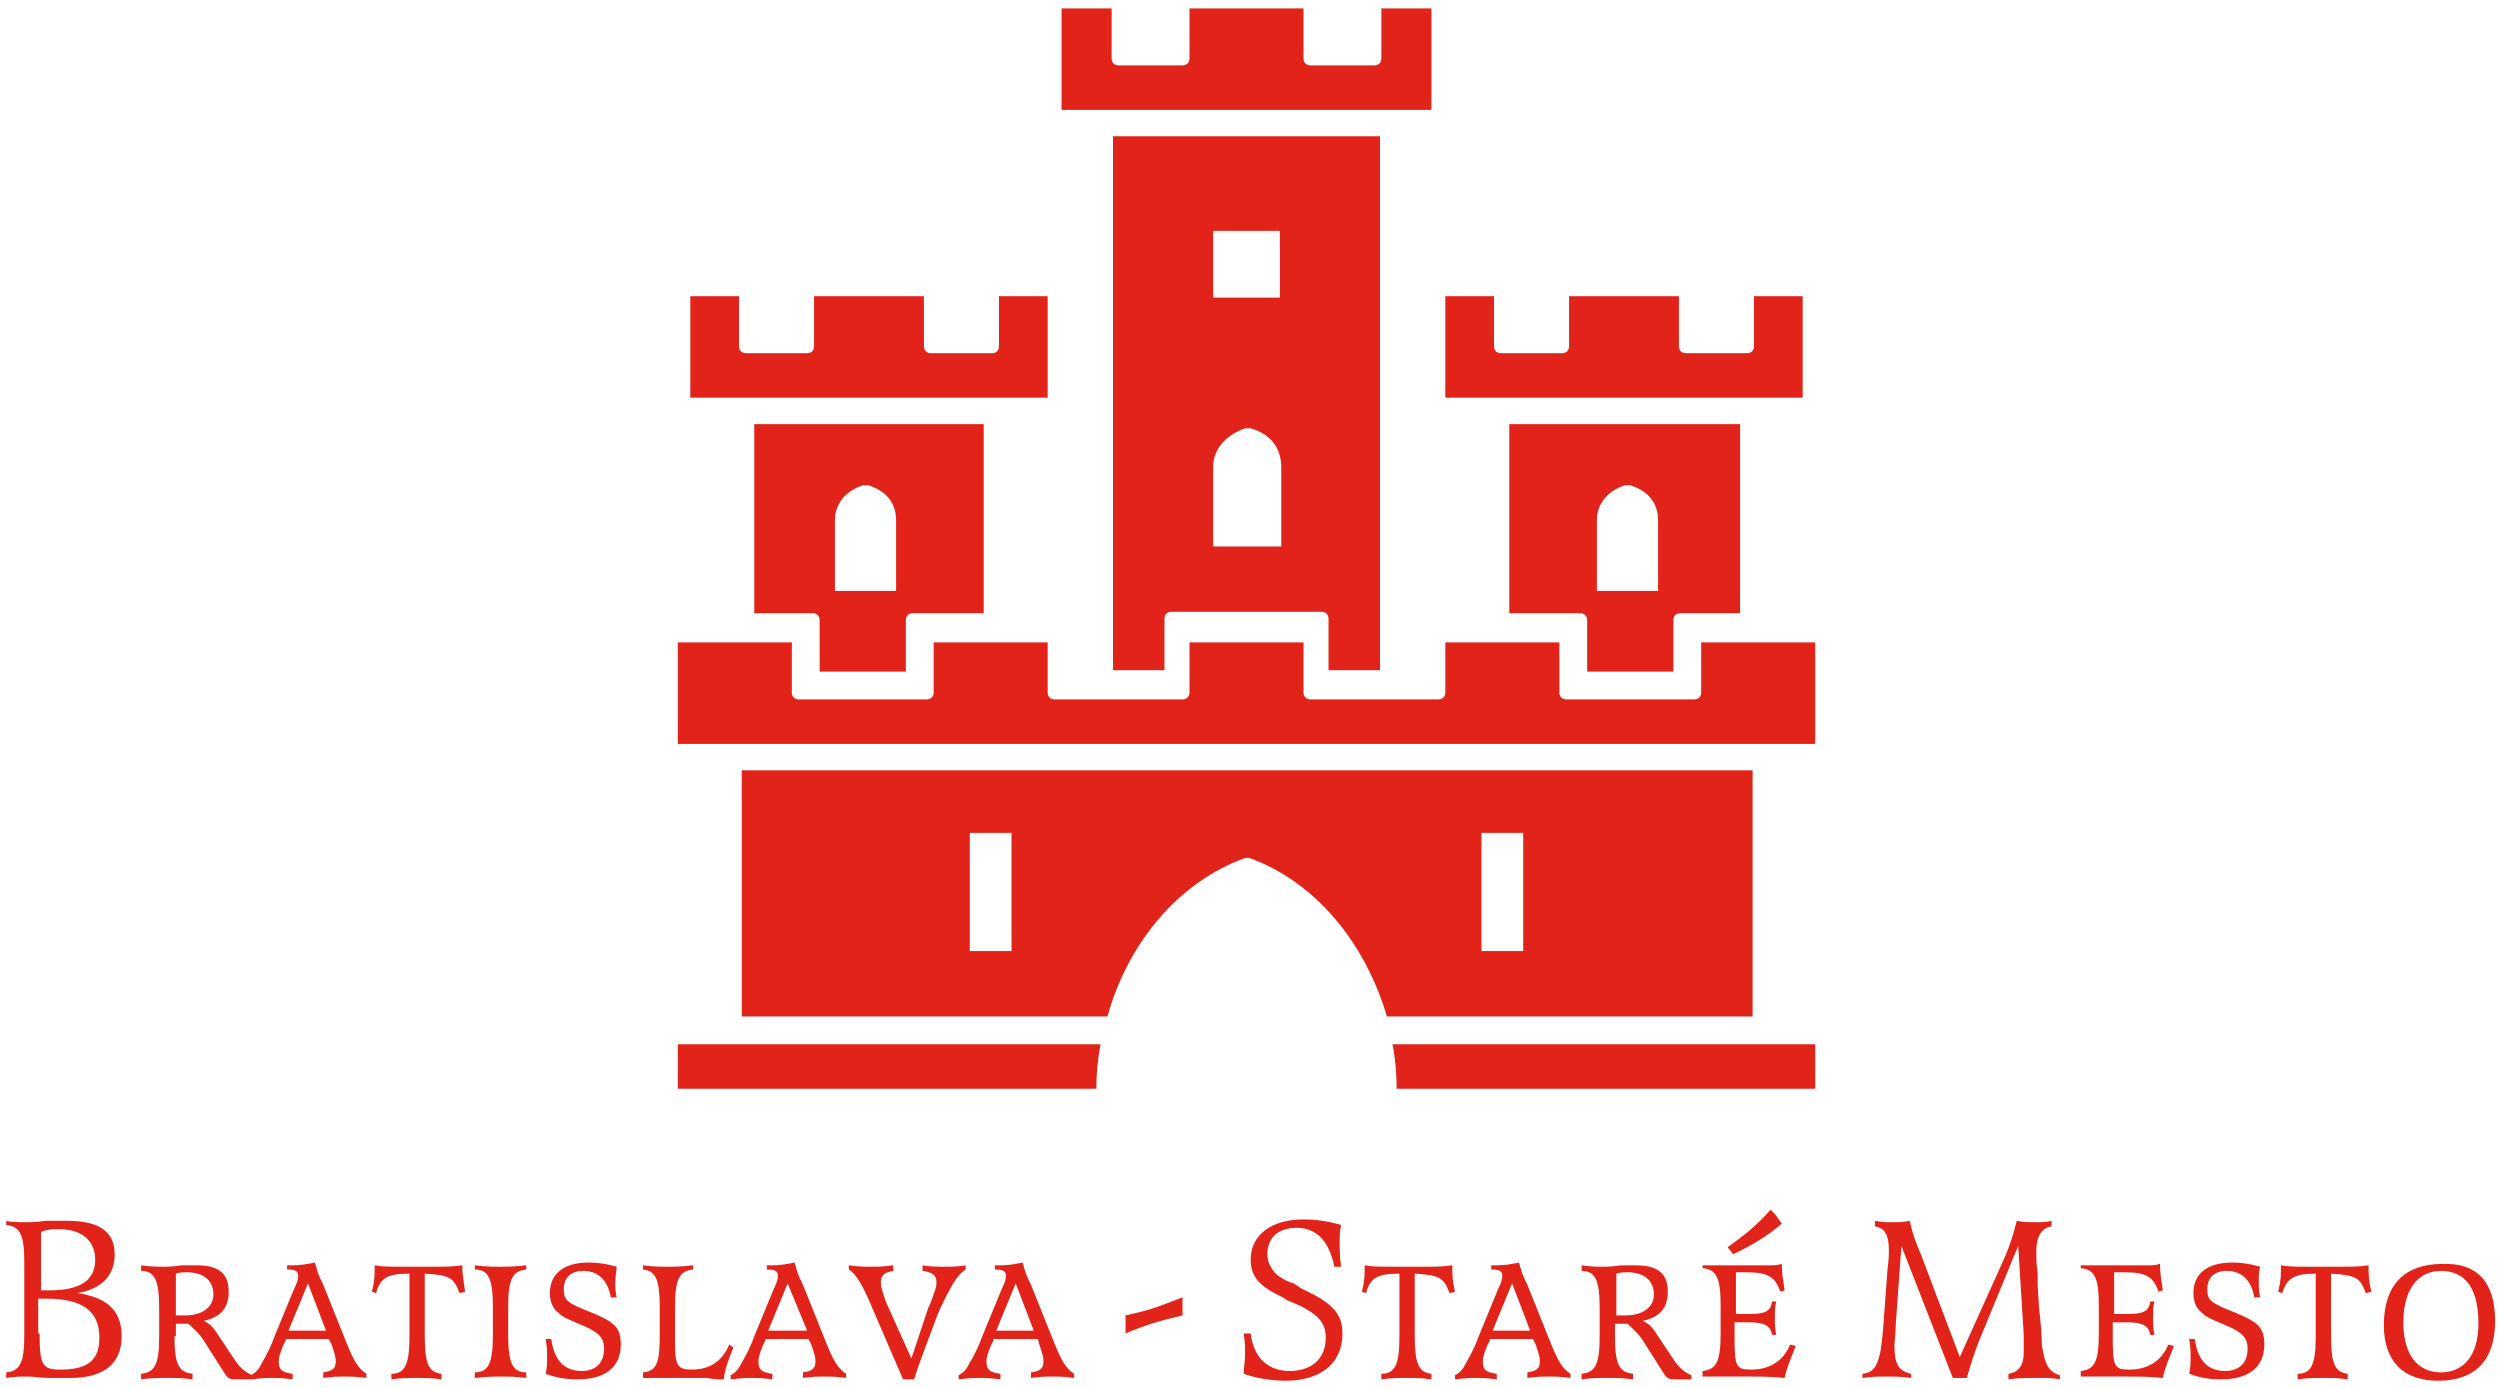 <?xml version="1.0" encoding="UTF-8" standalone="no"?>
<svg
   xmlns:dc="http://purl.org/dc/elements/1.1/"
   xmlns:cc="http://creativecommons.org/ns#"
   xmlns:rdf="http://www.w3.org/1999/02/22-rdf-syntax-ns#"
   xmlns:svg="http://www.w3.org/2000/svg"
   xmlns="http://www.w3.org/2000/svg"
   xmlns:sodipodi="http://sodipodi.sourceforge.net/DTD/sodipodi-0.dtd"
   xmlns:inkscape="http://www.inkscape.org/namespaces/inkscape"
   version="1.1"
   id="Layer_1"
   x="0px"
   y="0px"
   viewBox="0 0 179.8 99.8"
   enable-background="new 0 0 226.8 226.8"
   xml:space="preserve"
   sodipodi:docname="B-SM.svg"
   inkscape:version="1.0.2 (e86c8708, 2021-01-15)"><defs
   id="defs898" /><sodipodi:namedview
   pagecolor="#ffffff"
   bordercolor="#666666"
   borderopacity="1"
   objecttolerance="10"
   gridtolerance="10"
   guidetolerance="10"
   inkscape:pageopacity="0"
   inkscape:pageshadow="2"
   inkscape:window-width="1467"
   inkscape:window-height="861"
   id="namedview896"
   showgrid="false"
   inkscape:zoom="2.6781792"
   inkscape:cx="77.20915"
   inkscape:cy="77.417294"
   inkscape:window-x="0"
   inkscape:window-y="25"
   inkscape:window-maximized="0"
   inkscape:current-layer="Layer_1" />
<path
   fill="#e2231a"
   d="m 0.348,87.802 c 0.6,0.1 0.9,0.1 1.5,0.1 0.3,0 0.8,0 1.4,-0.1 0.7,0 1.3,0 1.6,0 2.3,0 3.4,0.8 3.4,2.4 0,1.5 -0.9,2.5 -2.7,2.8 2.2,0.3 3.2,1.3 3.2,3.1 0,2 -1.3,3 -3.7,3 -0.3,0 -0.9,0 -1.5,0 -0.6,0 -1.1,-0.1 -1.5,-0.1 -0.6,0 -1,0 -1.6,0.1 v -0.4 c 1,-0.1 1.3,-0.7 1.3,-2.7 v -5.2 c 0,-2 -0.3,-2.6 -1.3,-2.7 v -0.3 m 2.4,5 c 0.3,0 0.4,0 0.7,0 2.2,0 3.3,-0.7 3.3,-2.2 0,-1.4 -1,-2.2 -2.6,-2.2 -0.5,0 -0.8,0 -1.3,0.2 v 4.2 z m 0,3.1 c 0,2.3 0.2,2.6 1.5,2.6 2,0 2.8,-0.7 2.8,-2.3 0,-1.9 -1.2,-2.8 -3.8,-2.8 -0.1,0 -0.3,0 -0.6,0 v 2.5 z"
   id="path833" />
<path
   fill="#e2231a"
   d="m 12.548,96.102 c 0,2 0.3,2.6 1.3,2.7 v 0.4 c -0.7,-0.1 -1.2,-0.1 -1.8,-0.1 -0.8,0 -1.2,0 -1.9,0.1 v -0.4 c 1,-0.1 1.3,-0.7 1.3,-2.7 v -2 c 0,-2 -0.3,-2.7 -1.3,-2.7 v -0.4 c 0.7,0.1 1.1,0.1 1.6,0.1 0.3,0 0.7,0 1.3,-0.1 0.4,0 0.9,0 1.1,0 1.6,0 2.3,0.6 2.3,1.9 0,1.1 -0.5,1.8 -1.8,2.1 0.4,0.2 0.6,0.3 1.1,1.1 l 1,1.5 c 0.5,0.8 0.9,1.1 1.4,1.3 v 0.3 h -1.2 c -0.5,0 -0.6,-0.1 -0.9,-0.6 l -1.4,-2.2 c -0.3,-0.5 -0.8,-0.9 -1.1,-1.2 -0.2,0 -0.4,0 -0.4,0 -0.2,0 -0.3,0 -0.5,0 v 0.9 m -0.1,-1.5 c 0.3,0 0.5,0 0.8,0 1.2,0 2,-0.6 2,-1.5 0,-1 -0.7,-1.6 -1.9,-1.6 -0.3,0 -0.5,0 -0.8,0.1 v 3 z"
   id="path835" />
<path
   fill="#e2231a"
   d="m 20.548,96.402 -0.2,0.4 c -0.2,0.5 -0.3,0.8 -0.3,1.1 0,0.6 0.2,0.8 1,0.9 v 0.4 c -0.8,-0.1 -1.1,-0.1 -1.5,-0.1 -0.4,0 -0.6,0 -1.5,0.1 v -0.3 c 0.4,-0.2 0.6,-0.5 0.8,-0.9 0.3,-0.5 0.7,-1.3 0.9,-1.9 l 1.4,-3.4 c 0.2,-0.4 0.3,-0.7 0.3,-0.9 0,-0.4 -0.2,-0.5 -0.8,-0.5 v -0.3 c 0.2,0 0.4,0 0.4,0 0.6,0 1.1,-0.1 1.6,-0.2 0.2,0.7 0.2,0.8 0.6,1.6 l 1.6,4 c 0.6,1.5 0.9,2 1.5,2.4 v 0.3 c -0.7,-0.1 -1.1,-0.1 -1.5,-0.1 -0.5,0 -0.9,0 -1.6,0.1 v -0.4 c 0.7,-0.1 0.9,-0.3 0.9,-0.8 0,-0.3 -0.1,-0.6 -0.3,-1.2 l -0.2,-0.4 h -3.1 m 1.6,-4 -1.4,3.4 h 2.7 z"
   id="path837" />
<path
   fill="#e2231a"
   d="m 30.548,96.102 c 0,2 0.3,2.6 1.2,2.7 v 0.4 c -0.7,-0.1 -1.2,-0.1 -1.8,-0.1 -0.6,0 -1.1,0 -1.8,0.1 v -0.4 c 1,0 1.3,-0.7 1.3,-2.7 v -4.5 c -1.6,0 -2.1,0.3 -2.4,1.4 l -0.3,-0.1 c 0.2,-0.8 0.2,-1.2 0.2,-1.9 0.5,0.1 1.1,0.1 2.1,0.1 h 2.2 c 0.8,0 1.3,0 2,-0.1 0,0.7 0.1,1.1 0.2,1.9 l -0.4,0.1 c -0.4,-1.1 -0.7,-1.3 -2.5,-1.4 v 4.5"
   id="path839" />
<path
   fill="#e2231a"
   d="m 35.448,94.002 c 0,-2 -0.3,-2.7 -1.3,-2.7 v -0.3 c 0.8,0.1 1.3,0.1 1.8,0.1 0.6,0 1,0 1.9,-0.1 v 0.3 c -1,0.1 -1.3,0.7 -1.3,2.7 v 2 c 0,2 0.3,2.7 1.3,2.7 v 0.4 c -0.8,-0.1 -1.2,-0.1 -1.9,-0.1 -0.4,0 -0.9,0 -1.8,0.1 v -0.4 c 1,0 1.3,-0.7 1.3,-2.7 v -2"
   id="path841" />
<path
   fill="#e2231a"
   d="m 43.948,93.402 c -0.2,-1.3 -0.9,-2 -2,-2 -0.9,0 -1.4,0.5 -1.4,1.3 0,0.8 0.2,1 2,1.7 1.7,0.7 2.1,1.1 2.1,2.3 0,1.6 -1.1,2.5 -3.1,2.5 -0.8,0 -1.5,-0.1 -2.3,-0.4 0.1,-0.5 0.1,-0.8 0.1,-1.2 0,-0.4 0,-0.7 -0.1,-1.3 h 0.4 c 0.2,1.5 0.9,2.3 2.2,2.3 1,0 1.6,-0.6 1.6,-1.6 0,-0.8 -0.4,-1.2 -1.6,-1.7 -1.2,-0.5 -1.4,-0.6 -1.7,-0.9 -0.4,-0.3 -0.6,-0.8 -0.6,-1.4 0,-1.4 1,-2.2 2.8,-2.2 0.7,0 1.3,0.1 2,0.3 0,0.4 -0.1,0.6 -0.1,1.1 0,0.3 0,0.6 0.1,1.1 h -0.4"
   id="path843" />
<path
   fill="#e2231a"
   d="m 52.748,96.902 c -0.4,1 -0.6,1.5 -0.7,2.3 -0.5,0 -0.6,0 -1.2,-0.1 -0.5,0 -1.2,0 -1.5,0 h -1.6 c -0.6,0 -1.1,0 -1.5,0 v -0.4 c 1,-0.1 1.2,-0.7 1.2,-2.7 v -2 c 0,-2 -0.3,-2.6 -1.2,-2.7 v -0.3 c 0.7,0.1 1.2,0.1 1.7,0.1 0.6,0 1,0 1.9,-0.1 v 0.3 c -1,0.1 -1.3,0.7 -1.3,2.7 v 2.7 c 0,1.5 0.2,1.8 1.2,1.8 1.3,0 2.2,-0.6 2.7,-1.8 l 0.3,0.2"
   id="path845" />
<path
   fill="#e2231a"
   d="m 55.048,96.402 -0.2,0.4 c -0.2,0.5 -0.3,0.8 -0.3,1.1 0,0.6 0.2,0.8 1,0.9 v 0.4 c -0.8,-0.1 -1.1,-0.1 -1.5,-0.1 -0.4,0 -0.6,0 -1.5,0.1 v -0.3 c 0.4,-0.2 0.6,-0.5 0.8,-0.9 0.3,-0.5 0.7,-1.3 0.9,-1.9 l 1.4,-3.4 c 0.2,-0.4 0.3,-0.7 0.3,-0.9 0,-0.4 -0.2,-0.5 -0.8,-0.5 v -0.3 c 0.2,0 0.4,0 0.4,0 0.6,0 1.1,-0.1 1.6,-0.2 0.2,0.7 0.2,0.8 0.6,1.6 l 1.6,4 c 0.6,1.5 0.9,2 1.5,2.4 v 0.3 c -0.7,-0.1 -1.1,-0.1 -1.5,-0.1 -0.5,0 -0.9,0 -1.6,0.1 v -0.4 c 0.7,-0.1 0.9,-0.3 0.9,-0.8 0,-0.3 -0.1,-0.6 -0.3,-1.2 l -0.2,-0.4 h -3.1 m 1.6,-4 -1.4,3.4 h 2.8 z"
   id="path847" />
<path
   fill="#e2231a"
   d="m 66.748,94.102 c 0.2,-0.4 0.4,-1 0.5,-1.3 0.1,-0.3 0.1,-0.4 0.1,-0.6 0,-0.5 -0.3,-0.7 -1,-0.8 v -0.4 c 0.6,0.1 1,0.1 1.6,0.1 0.5,0 0.9,0 1.5,-0.1 v 0.3 c -0.3,0.2 -0.5,0.4 -0.9,1 -0.3,0.5 -0.9,1.7 -1.1,2.2 l -0.9,2.4 c -0.3,0.8 -0.6,1.6 -0.8,2.3 h -0.8 l -2.2,-5.1 c -0.7,-1.7 -1.2,-2.5 -1.7,-2.8 v -0.3 c 0.7,0.1 1.1,0.1 1.6,0.1 0.5,0 0.9,0 1.6,-0.1 v 0.4 c -0.6,0.1 -0.9,0.3 -0.9,0.8 0,0.3 0.1,0.7 0.4,1.5 l 1.8,4 1.2,-3.6"
   id="path849" />
<path
   fill="#e2231a"
   d="m 71.448,96.402 -0.2,0.4 c -0.2,0.5 -0.3,0.8 -0.3,1.1 0,0.6 0.2,0.8 1,0.9 v 0.4 c -0.8,-0.1 -1.1,-0.1 -1.5,-0.1 -0.4,0 -0.6,0 -1.5,0.1 v -0.3 c 0.4,-0.2 0.6,-0.5 0.8,-0.9 0.3,-0.5 0.7,-1.3 0.9,-1.9 l 1.4,-3.4 c 0.2,-0.4 0.3,-0.7 0.3,-0.9 0,-0.4 -0.2,-0.5 -0.8,-0.5 v -0.3 c 0.2,0 0.4,0 0.4,0 0.6,0 1.1,-0.1 1.6,-0.2 0.2,0.7 0.2,0.8 0.6,1.6 l 1.6,4 c 0.6,1.5 0.9,2 1.5,2.4 v 0.3 c -0.7,-0.1 -1.1,-0.1 -1.5,-0.1 -0.5,0 -0.9,0 -1.6,0.1 v -0.4 c 0.7,-0.1 0.9,-0.3 0.9,-0.8 0,-0.3 -0.1,-0.6 -0.3,-1.2 l -0.1,-0.4 h -3.2 m 1.6,-4 -1.4,3.4 h 2.7 z"
   id="path851" />
<path
   fill="#e2231a"
   d="m 85.048,94.602 c -1.7,0.4 -2.7,0.7 -4.1,1.3 v -1.3 c 1.4,-0.3 2.1,-0.5 4.1,-1.3 v 1.3"
   id="path853" />
<path
   fill="#e2231a"
   d="m 95.948,91.002 c -0.4,-1.8 -1.3,-2.7 -2.7,-2.7 -1.3,0 -2.1,0.7 -2.1,1.9 0,0.6 0.3,1.1 0.7,1.5 0.3,0.2 0.6,0.4 0.9,0.5 l 0.3,0.1 0.3,0.2 0.3,0.2 c 2.2,1 2.9,1.8 2.9,3.2 0,2.1 -1.5,3.4 -4.1,3.4 -1,0 -2.2,-0.2 -3,-0.5 0,-0.5 0.1,-0.9 0.1,-1.4 0,-0.4 0,-0.8 -0.1,-1.5 h 0.5 c 0.2,1.7 1.2,2.7 2.8,2.7 1.6,0 2.6,-0.9 2.6,-2.4 0,-0.8 -0.3,-1.3 -1,-1.8 -0.3,-0.2 -0.8,-0.5 -1.1,-0.6 l -0.7,-0.3 -0.3,-0.2 c -1.7,-0.8 -2.3,-1.5 -2.3,-2.7 0,-1.8 1.5,-2.9 3.8,-2.9 0.8,0 1.7,0.1 2.7,0.4 -0.1,0.5 -0.1,0.8 -0.1,1.4 0,0.3 0,0.8 0.1,1.6 h -0.5"
   id="path855" />
<path
   fill="#e2231a"
   d="m 101.748,96.102 c 0,2 0.3,2.6 1.2,2.7 v 0.4 c -0.7,-0.1 -1.2,-0.1 -1.8,-0.1 -0.6,0 -1.1,0 -1.8,0.1 v -0.4 c 1,0 1.3,-0.7 1.3,-2.7 v -4.5 c -1.6,0 -2.1,0.3 -2.4,1.4 l -0.3,-0.1 c 0.2,-0.8 0.2,-1.2 0.2,-1.9 0.5,0.1 1.1,0.1 2.1,0.1 h 2.2 c 0.8,0 1.3,0 2,-0.1 0,0.7 0,1.1 0.2,1.9 l -0.4,0.1 c -0.4,-1.1 -0.7,-1.3 -2.5,-1.4 v 4.5"
   id="path857" />
<path
   fill="#e2231a"
   d="m 107.148,96.402 -0.2,0.4 c -0.2,0.5 -0.3,0.8 -0.3,1.1 0,0.6 0.2,0.8 1,0.9 v 0.4 c -0.8,-0.1 -1.1,-0.1 -1.5,-0.1 -0.4,0 -0.6,0 -1.5,0.1 v -0.3 c 0.4,-0.2 0.6,-0.5 0.8,-0.9 0.3,-0.5 0.7,-1.3 0.9,-1.9 l 1.4,-3.4 c 0.2,-0.4 0.3,-0.7 0.3,-0.9 0,-0.4 -0.2,-0.5 -0.8,-0.5 v -0.3 c 0.2,0 0.4,0 0.4,0 0.6,0 1.1,-0.1 1.6,-0.2 0.2,0.7 0.2,0.8 0.6,1.6 l 1.6,4 c 0.6,1.5 0.9,2 1.5,2.4 v 0.3 c -0.7,-0.1 -1.1,-0.1 -1.5,-0.1 -0.5,0 -0.9,0 -1.6,0.1 v -0.4 c 0.7,-0.1 0.9,-0.3 0.9,-0.8 0,-0.3 -0.1,-0.6 -0.3,-1.2 l -0.2,-0.4 h -3.1 m 1.6,-4 -1.4,3.4 h 2.7 z"
   id="path859" />
<path
   fill="#e2231a"
   d="m 116.148,96.102 c 0,2 0.3,2.6 1.3,2.7 v 0.4 c -0.7,-0.1 -1.2,-0.1 -1.8,-0.1 -0.8,0 -1.2,0 -1.9,0.1 v -0.4 c 1,-0.1 1.3,-0.7 1.3,-2.7 v -2 c 0,-2 -0.3,-2.7 -1.3,-2.7 v -0.4 c 0.7,0.1 1.1,0.1 1.5,0.1 0.3,0 0.7,0 1.3,-0.1 0.4,0 0.9,0 1.1,0 1.6,0 2.3,0.6 2.3,1.9 0,1.1 -0.5,1.8 -1.8,2.1 0.4,0.2 0.6,0.3 1.1,1.1 l 1,1.5 c 0.5,0.8 0.9,1.1 1.4,1.3 v 0.3 h -1.2 c -0.5,0 -0.6,-0.1 -0.9,-0.6 l -1.4,-2.2 c -0.3,-0.5 -0.8,-0.9 -1.1,-1.2 -0.2,0 -0.4,0 -0.4,0 -0.2,0 -0.3,0 -0.5,0 v 0.9 m 0,-1.5 c 0.3,0 0.5,0 0.8,0 1.2,0 2,-0.6 2,-1.5 0,-1 -0.7,-1.6 -1.9,-1.6 -0.3,0 -0.5,0 -0.8,0.1 v 3 z"
   id="path861" />
<path
   fill="#e2231a"
   d="m 124.748,94.502 h 1.1 c 1.1,0 1.5,-0.2 1.6,-0.9 h 0.3 c -0.1,0.4 -0.1,0.7 -0.1,1.2 0,0.5 0,0.7 0.1,1.2 h -0.3 c -0.1,-0.6 -0.5,-0.9 -1.6,-0.9 h -1.1 v 1 c 0,2.2 0.1,2.4 1.2,2.4 1.3,0 2.3,-0.6 2.8,-1.8 l 0.4,0.1 c -0.3,0.8 -0.6,1.4 -0.8,2.3 -0.8,-0.1 -1.9,-0.1 -2.8,-0.1 h -1.9 c -0.1,0 -0.4,0 -0.8,0 -0.2,0 -0.2,0 -0.4,0 v -0.4 c 1,-0.1 1.3,-0.7 1.3,-2.7 v -2 c 0,-2 -0.3,-2.6 -1.3,-2.7 v -0.2 c 0.3,0 0.4,0 0.8,0 0.1,0 0.2,0 0.5,0 h 1.8 c 0.5,0 1.3,0 1.8,0 0.3,0 0.4,0 0.8,-0.1 0,0.7 0.1,1.2 0.2,1.9 l -0.3,0.1 c -0.4,-1.1 -0.9,-1.4 -2.5,-1.4 h -0.7 v 3 m -0.6,-4.8 c 1.4,-1 2.1,-1.6 3.1,-2.7 0.4,0.4 0.5,0.6 0.8,1 -0.9,0.8 -2.2,1.6 -3.5,2.2 z"
   id="path863" />
<path
   fill="#e2231a"
   d="m 144.148,90.502 c 0.4,-0.9 0.7,-1.9 0.9,-2.7 0.5,0.1 0.9,0.1 1.3,0.1 0.5,0 0.8,0 1.2,-0.1 v 0.4 c -0.7,0.1 -1.1,0.7 -1.1,1.8 0,0.3 0,0.9 0.1,1.6 v 0.8 l 0.1,1.7 c 0.1,0.8 0.2,1.9 0.2,2.6 0.2,1.4 0.5,2 1.3,2.2 v 0.3 c -0.5,-0.1 -0.9,-0.1 -1.7,-0.1 -0.8,0 -1.3,0 -2,0.1 v -0.4 c 0.7,-0.1 1.1,-0.6 1.1,-1.5 0,-0.1 0,-0.4 0,-0.7 0,-0.3 0,-0.6 0,-0.6 l -0.4,-6.4 -2.8,6.8 c -0.3,0.7 -0.6,1.7 -0.9,2.7 h -1 l -3.7,-9.5 -0.4,5.6 c 0,0.6 -0.1,1.2 -0.1,1.6 0,1.3 0.3,1.8 1.2,2 v 0.3 c -0.7,-0.1 -1.1,-0.1 -1.8,-0.1 -0.5,0 -1,0 -1.7,0.1 v -0.3 c 1,-0.1 1.3,-0.8 1.5,-3.4 l 0.3,-4.1 c 0.1,-0.7 0.1,-1.1 0.1,-1.4 0,-1.1 -0.3,-1.6 -1,-1.7 v -0.4 c 0.5,0.1 0.8,0.1 1.3,0.1 0.4,0 0.7,0 1.2,-0.1 0.2,0.9 0.4,1.5 0.8,2.4 l 2.8,7.4 3.2,-7.1"
   id="path865" />
<path
   fill="#e2231a"
   d="m 151.948,94.502 h 1.1 c 1.1,0 1.5,-0.2 1.6,-0.9 h 0.3 c -0.1,0.4 -0.1,0.7 -0.1,1.2 0,0.5 0,0.7 0.1,1.2 h -0.3 c -0.1,-0.6 -0.5,-0.9 -1.6,-0.9 h -1.1 v 1 c 0,2.2 0.1,2.4 1.2,2.4 1.3,0 2.3,-0.6 2.8,-1.8 l 0.4,0.1 c -0.3,0.8 -0.6,1.4 -0.8,2.3 -0.8,-0.1 -1.9,-0.1 -2.8,-0.1 h -1.9 c -0.1,0 -0.4,0 -0.8,0 -0.2,0 -0.2,0 -0.4,0 v -0.4 c 1,-0.1 1.3,-0.7 1.3,-2.7 v -2 c 0,-2 -0.3,-2.6 -1.3,-2.7 v -0.2 c 0.3,0 0.4,0 0.8,0 0.1,0 0.2,0 0.5,0 h 1.8 c 0.5,0 1.3,0 1.8,0 0.3,0 0.4,0 0.8,-0.1 0,0.7 0.1,1.2 0.2,1.9 l -0.3,0.1 c -0.4,-1.1 -0.9,-1.4 -2.5,-1.4 h -0.7 v 3"
   id="path867" />
<path
   fill="#e2231a"
   d="m 162.148,93.402 c -0.2,-1.3 -0.9,-2 -2,-2 -0.9,0 -1.4,0.5 -1.4,1.3 0,0.8 0.2,1 2,1.7 1.7,0.7 2.1,1.1 2.1,2.3 0,1.6 -1.1,2.5 -3.1,2.5 -0.8,0 -1.5,-0.1 -2.3,-0.4 0.1,-0.5 0.1,-0.8 0.1,-1.2 0,-0.4 0,-0.7 -0.1,-1.3 h 0.4 c 0.2,1.5 0.9,2.3 2.2,2.3 1,0 1.6,-0.6 1.6,-1.6 0,-0.8 -0.4,-1.2 -1.6,-1.7 -1.2,-0.5 -1.4,-0.6 -1.7,-0.9 -0.4,-0.3 -0.6,-0.8 -0.6,-1.4 0,-1.4 1,-2.2 2.8,-2.2 0.7,0 1.3,0.1 2,0.3 -0.1,0.4 -0.1,0.6 -0.1,1.1 0,0.3 0,0.6 0.1,1.1 h -0.4"
   id="path869" />
<path
   fill="#e2231a"
   d="m 167.648,96.102 c 0,2 0.3,2.6 1.2,2.7 v 0.4 c -0.7,-0.1 -1.2,-0.1 -1.8,-0.1 -0.6,0 -1.1,0 -1.8,0.1 v -0.4 c 1,0 1.3,-0.7 1.3,-2.7 v -4.5 c -1.5,0 -2.1,0.3 -2.4,1.4 l -0.3,-0.1 c 0.2,-0.8 0.2,-1.2 0.2,-1.9 0.5,0.1 1.1,0.1 2.1,0.1 h 2.2 c 0.8,0 1.3,0 2,-0.1 0,0.7 0,1.1 0.2,1.9 l -0.4,0.1 c -0.4,-1.1 -0.7,-1.3 -2.5,-1.4 v 4.5"
   id="path871" />
<path
   fill="#e2231a"
   d="m 179.448,95.002 c 0,2.8 -1.4,4.3 -4.1,4.3 -2.5,0 -3.9,-1.4 -3.9,-4 0,-2.9 1.5,-4.4 4.2,-4.4 2.5,-0.1 3.8,1.3 3.8,4.1 m -6.6,0.1 c 0,2.3 1,3.6 2.7,3.6 1.7,0 2.7,-1.3 2.7,-3.5 0,-2.5 -0.9,-3.8 -2.7,-3.8 -1.7,0 -2.7,1.4 -2.7,3.7 z"
   id="path873" />
<path
   fill="#e2231a"
   d="m 130.548,78.302 c 0,-0.7 0,-2.5 0,-3.2 -0.2,0 -1.8,0 -4.1,0 -8.1,0 -25.5,0 -26.3,0 0.2,1 0.3,2.1 0.3,3.2 0.9,0 29.2,0 30.1,0"
   id="path875" />
<path
   fill="#e2231a"
   d="m 103.948,49.802 c 0,0.3 -0.2,0.5 -0.5,0.5 h -9.2 c -0.3,0 -0.5,-0.2 -0.5,-0.5 0,0 0,-2.9 0,-3.6 -0.8,0 -7.4,0 -8.2,0 0,0.8 0,3.6 0,3.6 0,0.3 -0.2,0.5 -0.5,0.5 h -9.2 c -0.3,0 -0.5,-0.2 -0.5,-0.5 0,0 0,-2.9 0,-3.6 -0.4,0 -2.3,0 -4.1,0 0,0 -3.3,0 -4.1,0 0,0.8 0,3.6 0,3.6 0,0.3 -0.2,0.5 -0.5,0.5 h -9.2 c -0.3,0 -0.5,-0.2 -0.5,-0.5 0,0 0,-2.9 0,-3.6 -0.7,0 -3.2,0 -3.2,0 -2.1,0 -4.5,0 -5,0 0,0.8 0,6.5 0,7.3 0.1,0 1.6,0 4.1,0 h 73.6 c 2.5,0 4,0 4.1,0 0,-0.8 0,-6.5 0,-7.3 -0.5,0 -2.9,0 -5,0 0,0 -2.5,0 -3.2,0 0,0.8 0,3.6 0,3.6 0,0.3 -0.2,0.5 -0.5,0.5 h -9.2 c -0.3,0 -0.5,-0.2 -0.5,-0.5 0,0 0,-2.9 0,-3.6 -0.8,0 -4.1,0 -4.1,0 -1.8,0 -3.7,0 -4.1,0 0,0.7 0,3.6 0,3.6"
   id="path877" />
<path
   fill="#e2231a"
   d="m 75.348,21.302 c -0.7,0 -2.8,0 -3.5,0 0,0.8 0,3.6 0,3.6 0,0.3 -0.2,0.5 -0.5,0.5 h -4.4 c -0.3,0 -0.5,-0.2 -0.5,-0.5 0,0 0,-2.9 0,-3.6 -0.8,0 -7.1,0 -7.9,0 0,0.8 0,3.6 0,3.6 0,0.3 -0.2,0.5 -0.5,0.5 h -4.4 c -0.3,0 -0.5,-0.2 -0.5,-0.5 0,0 0,-2.9 0,-3.6 -0.7,0 -2.8,0 -3.5,0 0,0.8 0,6.5 0,7.3 0.2,0 1.8,0 4.1,0 h 17.5 c 2.3,0 3.9,0 4.1,0 0,-0.9 0,-6.5 0,-7.3"
   id="path879" />
<path
   fill="#e2231a"
   d="m 129.648,21.302 c -0.7,0 -2.8,0 -3.5,0 0,0.8 0,3.6 0,3.6 0,0.3 -0.2,0.5 -0.5,0.5 h -4.4 c -0.3,0 -0.5,-0.2 -0.5,-0.5 0,0 0,-2.9 0,-3.6 -0.8,0 -7.1,0 -7.9,0 0,0.8 0,3.6 0,3.6 0,0.3 -0.2,0.5 -0.5,0.5 h -4.4 c -0.3,0 -0.5,-0.2 -0.5,-0.5 0,0 0,-2.9 0,-3.6 -0.7,0 -2.8,0 -3.5,0 0,0.8 0,6.5 0,7.3 0.2,0 1.8,0 4.1,0 h 17.5 c 2.3,0 3.9,0 4.1,0 0,-0.9 0,-6.5 0,-7.3"
   id="path881" />
<path
   fill="#e2231a"
   d="m 102.948,0.602 c -0.7,0 -2.9,0 -3.6,0 0,0.8 0,3.6 0,3.6 0,0.3 -0.2,0.5 -0.5,0.5 h -4.6 c -0.3,0 -0.5,-0.2 -0.5,-0.5 0,0 0,-2.9 0,-3.6 -0.8,0 -7.4,0 -8.2,0 0,0.8 0,3.6 0,3.6 0,0.3 -0.2,0.5 -0.5,0.5 h -4.6 c -0.3,0 -0.5,-0.2 -0.5,-0.5 0,0 0,-2.9 0,-3.6 -0.7,0 -2.9,0 -3.6,0 0,0.8 0,6.5 0,7.3 0.2,0 1.4,0 3.2,0 h 20.2 c 1.8,0 3,0 3.2,0 0,-0.9 0,-6.5 0,-7.3"
   id="path883" />
<path
   fill="#e2231a"
   d="m 48.748,78.302 c 0.9,0 29.2,0 30.1,0 0,-1.1 0.1,-2.1 0.3,-3.2 h -26.3 c -1.9,0 -3.7,0 -4.1,0 0,0.7 0,2.5 0,3.2"
   id="path885" />
<path
   fill="#e2231a"
   d="m 99.248,9.802 h -19.2 c 0,5.1 0,36.6 0,38.4 0.7,0 3,0 3.7,0 0,-0.8 0,-3.7 0,-3.7 0,-0.3 0.2,-0.5 0.5,-0.5 h 10.8 c 0.3,0 0.5,0.2 0.5,0.5 0,0 0,2.9 0,3.7 0.7,0 3,0 3.7,0 0,-0.8 0,-32.2 0,-38.4 z m -7.2,29.5 h -4.8 v -5.7 c 0,-1.3 0.9,-2.3 2.3,-2.8 h 0.2 0.2 c 1.4,0.4 2.2,1.4 2.2,2.8 v 5.7 z m 0,-17.9 h -4.8 v -4.8 h 4.8 z"
   id="path887" />
<path
   fill="#e2231a"
   d="m 54.248,30.502 c 0,3.4 0,12.8 0,13.6 0.7,0 4.2,0 4.2,0 0.3,0 0.5,0.2 0.5,0.5 0,0 0,2.9 0,3.7 0.8,0 5.4,0 6.2,0 0,-0.8 0,-3.7 0,-3.7 0,-0.3 0.2,-0.5 0.5,-0.5 0,0 4.3,0 5.1,0 0,-0.8 0,-10.2 0,-13.6 z m 10.2,12 h -4.4 v -5.1 c 0,-1.2 0.8,-2.1 2,-2.5 h 0.2 0.2 c 1.3,0.4 2,1.3 2,2.5 z"
   id="path889" />
<path
   fill="#e2231a"
   d="m 108.548,30.502 c 0,3.4 0,12.8 0,13.6 0.7,0 5.1,0 5.1,0 0.3,0 0.5,0.2 0.5,0.5 0,0 0,2.9 0,3.7 0.8,0 5.4,0 6.2,0 0,-0.8 0,-3.7 0,-3.7 0,-0.3 0.2,-0.5 0.5,-0.5 0,0 3.5,0 4.3,0 0,-0.8 0,-10.2 0,-13.6 z m 10.7,12 h -4.4 v -5.1 c 0,-1.2 0.8,-2.1 2,-2.5 h 0.2 0.2 c 1.3,0.4 2,1.3 2,2.5 z"
   id="path891" />
<path
   fill="#e2231a"
   d="m 53.348,55.402 c 0,3.4 0,14.3 0,17.7 h 26.3 c 1.5,-5.4 5.2,-9.7 9.9,-11.4 0.1,0 0.2,0 0.3,0 4.7,1.7 8.3,6 9.9,11.4 h 26.3 c 0,-3.4 0,-14.3 0,-17.7 z m 19.4,13 h -3 v -8.5 h 3 z m 36.8,0 h -3 v -8.5 h 3 z"
   id="path893" />
</svg>
